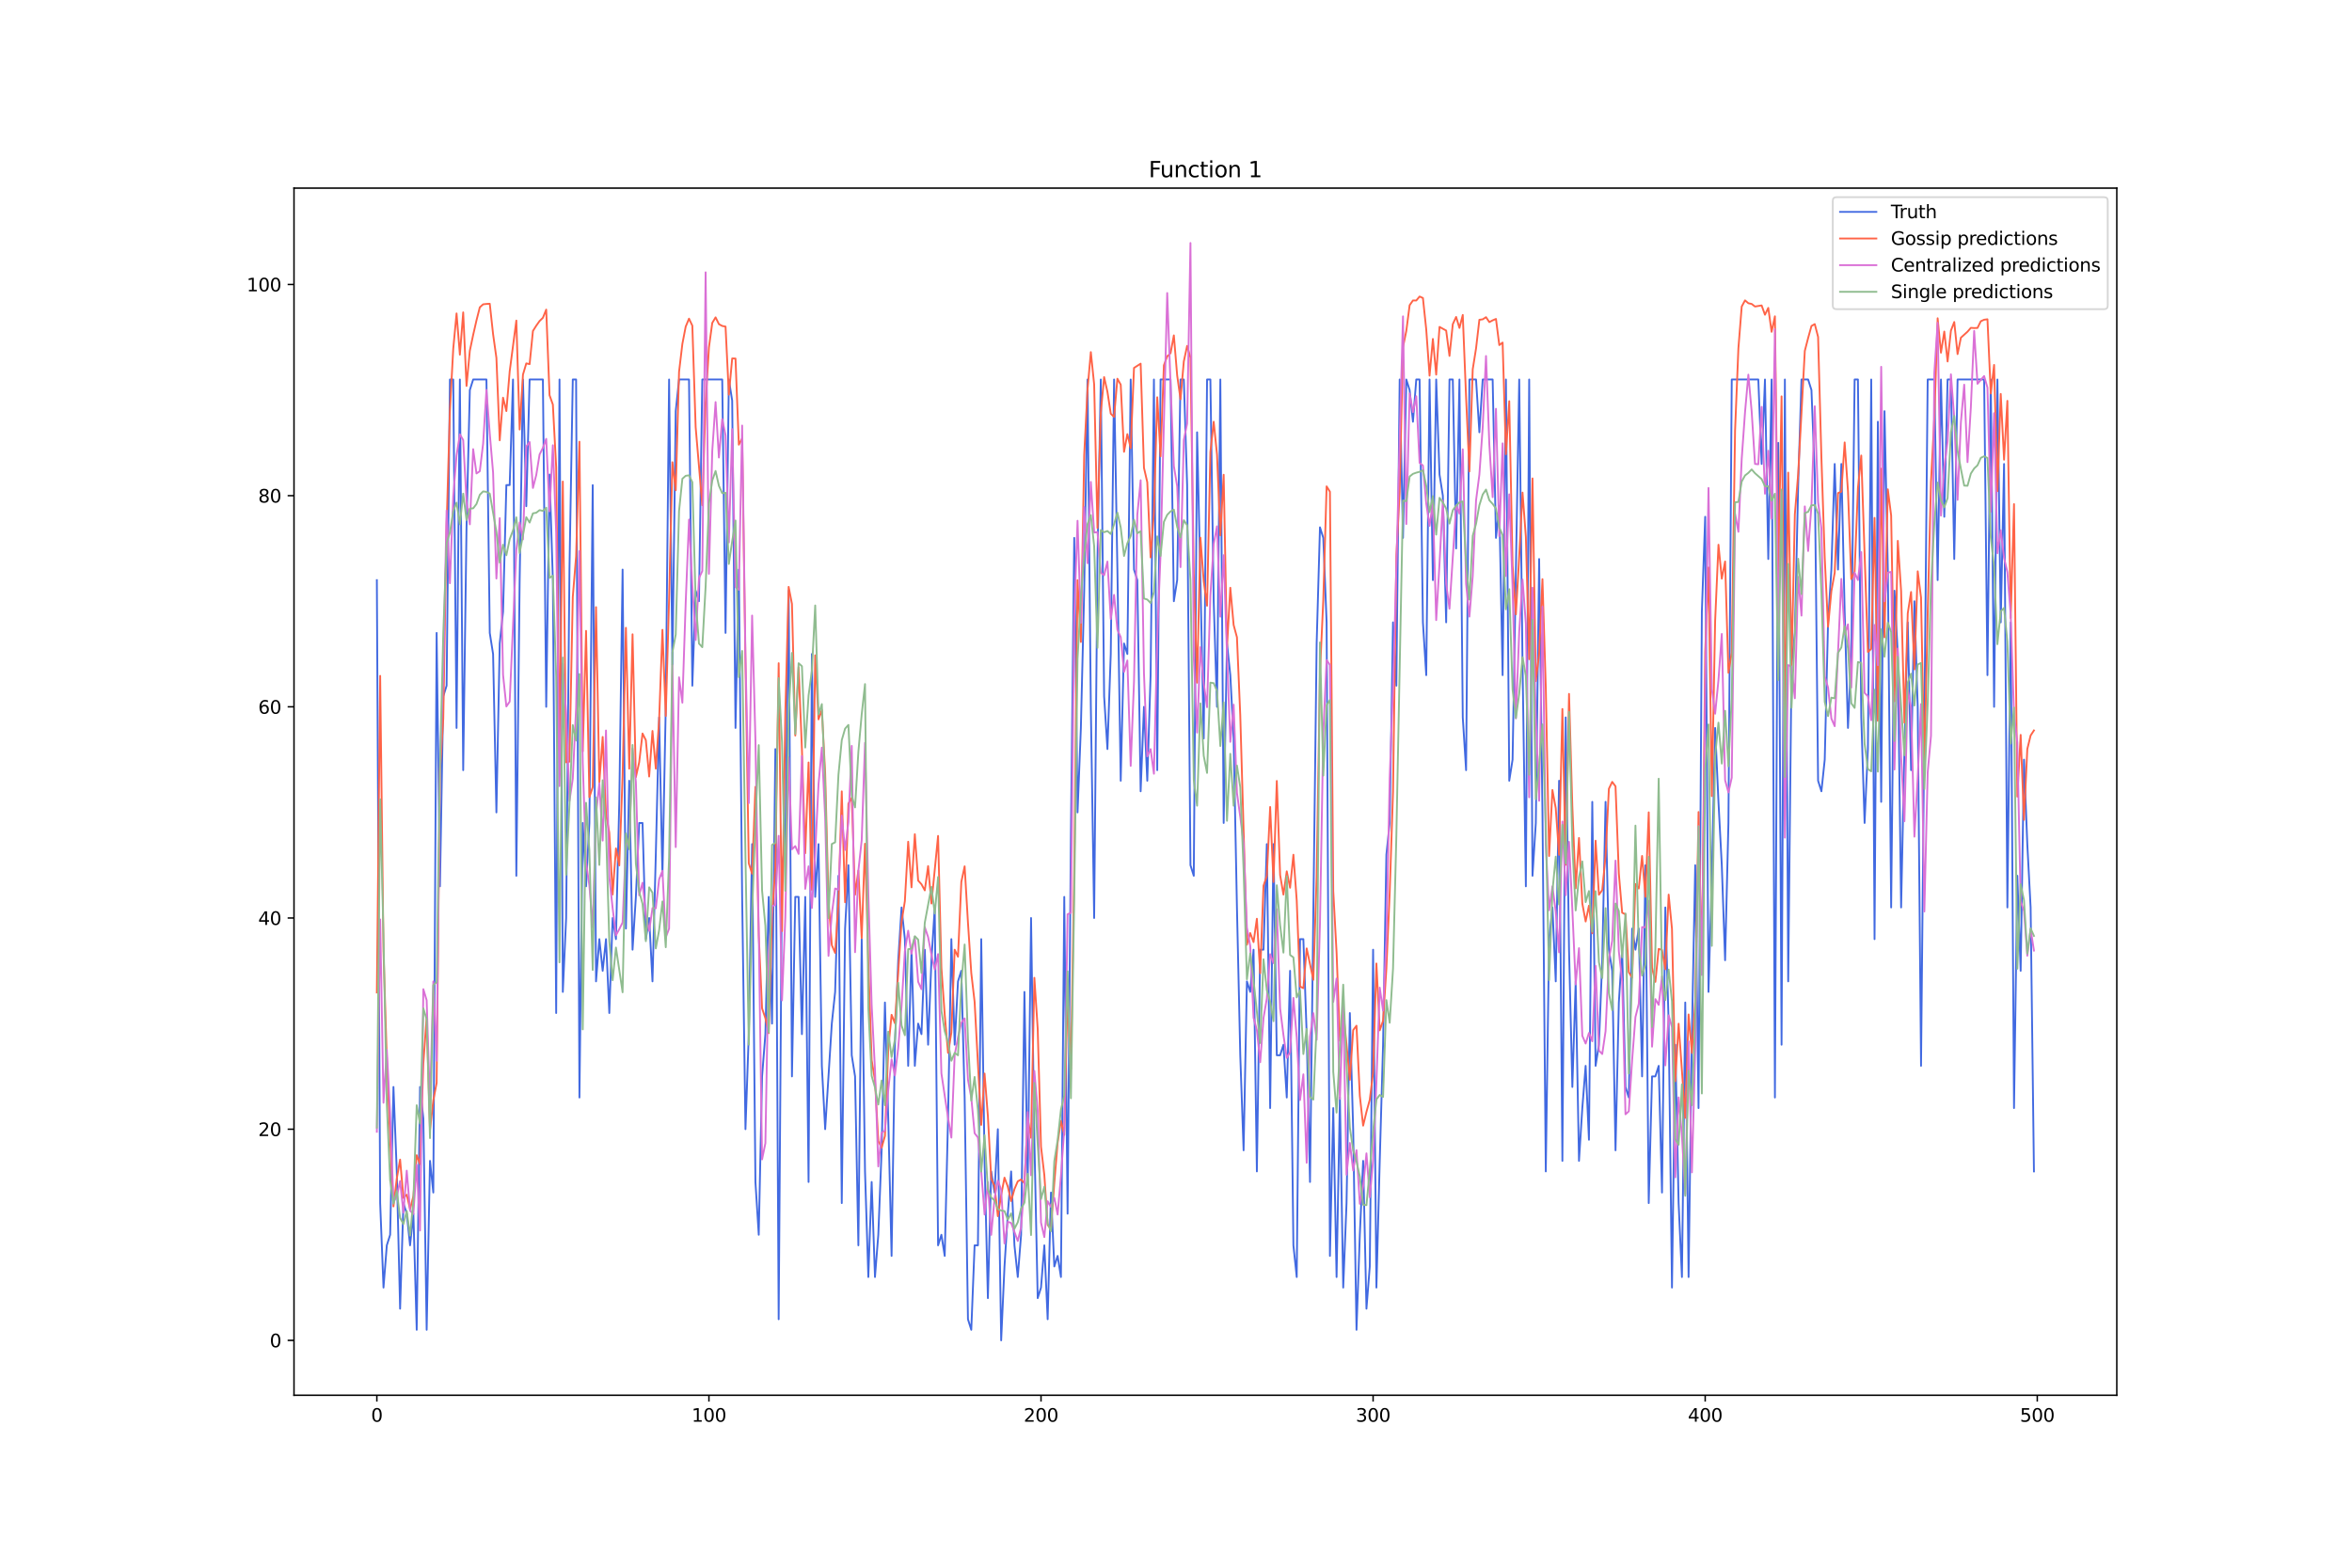 <?xml version="1.0" encoding="utf-8" standalone="no"?>
<!DOCTYPE svg PUBLIC "-//W3C//DTD SVG 1.1//EN"
  "http://www.w3.org/Graphics/SVG/1.1/DTD/svg11.dtd">
<svg xmlns:xlink="http://www.w3.org/1999/xlink" width="1296pt" height="864pt" viewBox="0 0 1296 864" xmlns="http://www.w3.org/2000/svg" version="1.1">
 <defs>
  <style type="text/css">*{stroke-linejoin: round; stroke-linecap: butt}</style>
 </defs>
 <g id="figure_1">
  <g id="patch_1">
   <path d="M 0 864 
L 1296 864 
L 1296 0 
L 0 0 
z
" style="fill: #ffffff"/>
  </g>
  <g id="axes_1">
   <g id="patch_2">
    <path d="M 162 768.96 
L 1166.4 768.96 
L 1166.4 103.68 
L 162 103.68 
z
" style="fill: #ffffff"/>
   </g>
   <g id="matplotlib.axis_1">
    <g id="xtick_1">
     <g id="line2d_1">
      <defs>
       <path id="meea1000ca8" d="M 0 0 
L 0 3.5 
" style="stroke: #000000; stroke-width: 0.8"/>
      </defs>
      <g>
       <use xlink:href="#meea1000ca8" x="207.655" y="768.96" style="stroke: #000000; stroke-width: 0.8"/>
      </g>
     </g>
     <g id="text_1">
      <!-- 0 -->
      <g transform="translate(204.473 783.558) scale(0.1 -0.1)">
       <defs>
        <path id="DejaVuSans-30" d="M 2034 4250 
Q 1547 4250 1301 3770 
Q 1056 3291 1056 2328 
Q 1056 1369 1301 889 
Q 1547 409 2034 409 
Q 2525 409 2770 889 
Q 3016 1369 3016 2328 
Q 3016 3291 2770 3770 
Q 2525 4250 2034 4250 
z
M 2034 4750 
Q 2819 4750 3233 4129 
Q 3647 3509 3647 2328 
Q 3647 1150 3233 529 
Q 2819 -91 2034 -91 
Q 1250 -91 836 529 
Q 422 1150 422 2328 
Q 422 3509 836 4129 
Q 1250 4750 2034 4750 
z
" transform="scale(0.016)"/>
       </defs>
       <use xlink:href="#DejaVuSans-30"/>
      </g>
     </g>
    </g>
    <g id="xtick_2">
     <g id="line2d_2">
      <g>
       <use xlink:href="#meea1000ca8" x="390.639" y="768.96" style="stroke: #000000; stroke-width: 0.8"/>
      </g>
     </g>
     <g id="text_2">
      <!-- 100 -->
      <g transform="translate(381.095 783.558) scale(0.1 -0.1)">
       <defs>
        <path id="DejaVuSans-31" d="M 794 531 
L 1825 531 
L 1825 4091 
L 703 3866 
L 703 4441 
L 1819 4666 
L 2450 4666 
L 2450 531 
L 3481 531 
L 3481 0 
L 794 0 
L 794 531 
z
" transform="scale(0.016)"/>
       </defs>
       <use xlink:href="#DejaVuSans-31"/>
       <use xlink:href="#DejaVuSans-30" x="63.623"/>
       <use xlink:href="#DejaVuSans-30" x="127.246"/>
      </g>
     </g>
    </g>
    <g id="xtick_3">
     <g id="line2d_3">
      <g>
       <use xlink:href="#meea1000ca8" x="573.623" y="768.96" style="stroke: #000000; stroke-width: 0.8"/>
      </g>
     </g>
     <g id="text_3">
      <!-- 200 -->
      <g transform="translate(564.079 783.558) scale(0.1 -0.1)">
       <defs>
        <path id="DejaVuSans-32" d="M 1228 531 
L 3431 531 
L 3431 0 
L 469 0 
L 469 531 
Q 828 903 1448 1529 
Q 2069 2156 2228 2338 
Q 2531 2678 2651 2914 
Q 2772 3150 2772 3378 
Q 2772 3750 2511 3984 
Q 2250 4219 1831 4219 
Q 1534 4219 1204 4116 
Q 875 4013 500 3803 
L 500 4441 
Q 881 4594 1212 4672 
Q 1544 4750 1819 4750 
Q 2544 4750 2975 4387 
Q 3406 4025 3406 3419 
Q 3406 3131 3298 2873 
Q 3191 2616 2906 2266 
Q 2828 2175 2409 1742 
Q 1991 1309 1228 531 
z
" transform="scale(0.016)"/>
       </defs>
       <use xlink:href="#DejaVuSans-32"/>
       <use xlink:href="#DejaVuSans-30" x="63.623"/>
       <use xlink:href="#DejaVuSans-30" x="127.246"/>
      </g>
     </g>
    </g>
    <g id="xtick_4">
     <g id="line2d_4">
      <g>
       <use xlink:href="#meea1000ca8" x="756.607" y="768.96" style="stroke: #000000; stroke-width: 0.8"/>
      </g>
     </g>
     <g id="text_4">
      <!-- 300 -->
      <g transform="translate(747.063 783.558) scale(0.1 -0.1)">
       <defs>
        <path id="DejaVuSans-33" d="M 2597 2516 
Q 3050 2419 3304 2112 
Q 3559 1806 3559 1356 
Q 3559 666 3084 287 
Q 2609 -91 1734 -91 
Q 1441 -91 1130 -33 
Q 819 25 488 141 
L 488 750 
Q 750 597 1062 519 
Q 1375 441 1716 441 
Q 2309 441 2620 675 
Q 2931 909 2931 1356 
Q 2931 1769 2642 2001 
Q 2353 2234 1838 2234 
L 1294 2234 
L 1294 2753 
L 1863 2753 
Q 2328 2753 2575 2939 
Q 2822 3125 2822 3475 
Q 2822 3834 2567 4026 
Q 2313 4219 1838 4219 
Q 1578 4219 1281 4162 
Q 984 4106 628 3988 
L 628 4550 
Q 988 4650 1302 4700 
Q 1616 4750 1894 4750 
Q 2613 4750 3031 4423 
Q 3450 4097 3450 3541 
Q 3450 3153 3228 2886 
Q 3006 2619 2597 2516 
z
" transform="scale(0.016)"/>
       </defs>
       <use xlink:href="#DejaVuSans-33"/>
       <use xlink:href="#DejaVuSans-30" x="63.623"/>
       <use xlink:href="#DejaVuSans-30" x="127.246"/>
      </g>
     </g>
    </g>
    <g id="xtick_5">
     <g id="line2d_5">
      <g>
       <use xlink:href="#meea1000ca8" x="939.591" y="768.96" style="stroke: #000000; stroke-width: 0.8"/>
      </g>
     </g>
     <g id="text_5">
      <!-- 400 -->
      <g transform="translate(930.047 783.558) scale(0.1 -0.1)">
       <defs>
        <path id="DejaVuSans-34" d="M 2419 4116 
L 825 1625 
L 2419 1625 
L 2419 4116 
z
M 2253 4666 
L 3047 4666 
L 3047 1625 
L 3713 1625 
L 3713 1100 
L 3047 1100 
L 3047 0 
L 2419 0 
L 2419 1100 
L 313 1100 
L 313 1709 
L 2253 4666 
z
" transform="scale(0.016)"/>
       </defs>
       <use xlink:href="#DejaVuSans-34"/>
       <use xlink:href="#DejaVuSans-30" x="63.623"/>
       <use xlink:href="#DejaVuSans-30" x="127.246"/>
      </g>
     </g>
    </g>
    <g id="xtick_6">
     <g id="line2d_6">
      <g>
       <use xlink:href="#meea1000ca8" x="1122.575" y="768.96" style="stroke: #000000; stroke-width: 0.8"/>
      </g>
     </g>
     <g id="text_6">
      <!-- 500 -->
      <g transform="translate(1113.032 783.558) scale(0.1 -0.1)">
       <defs>
        <path id="DejaVuSans-35" d="M 691 4666 
L 3169 4666 
L 3169 4134 
L 1269 4134 
L 1269 2991 
Q 1406 3038 1543 3061 
Q 1681 3084 1819 3084 
Q 2600 3084 3056 2656 
Q 3513 2228 3513 1497 
Q 3513 744 3044 326 
Q 2575 -91 1722 -91 
Q 1428 -91 1123 -41 
Q 819 9 494 109 
L 494 744 
Q 775 591 1075 516 
Q 1375 441 1709 441 
Q 2250 441 2565 725 
Q 2881 1009 2881 1497 
Q 2881 1984 2565 2268 
Q 2250 2553 1709 2553 
Q 1456 2553 1204 2497 
Q 953 2441 691 2322 
L 691 4666 
z
" transform="scale(0.016)"/>
       </defs>
       <use xlink:href="#DejaVuSans-35"/>
       <use xlink:href="#DejaVuSans-30" x="63.623"/>
       <use xlink:href="#DejaVuSans-30" x="127.246"/>
      </g>
     </g>
    </g>
   </g>
   <g id="matplotlib.axis_2">
    <g id="ytick_1">
     <g id="line2d_7">
      <defs>
       <path id="mba10b586df" d="M 0 0 
L -3.5 0 
" style="stroke: #000000; stroke-width: 0.8"/>
      </defs>
      <g>
       <use xlink:href="#mba10b586df" x="162" y="738.72" style="stroke: #000000; stroke-width: 0.8"/>
      </g>
     </g>
     <g id="text_7">
      <!-- 0 -->
      <g transform="translate(148.637 742.519) scale(0.1 -0.1)">
       <use xlink:href="#DejaVuSans-30"/>
      </g>
     </g>
    </g>
    <g id="ytick_2">
     <g id="line2d_8">
      <g>
       <use xlink:href="#mba10b586df" x="162" y="622.332" style="stroke: #000000; stroke-width: 0.8"/>
      </g>
     </g>
     <g id="text_8">
      <!-- 20 -->
      <g transform="translate(142.275 626.131) scale(0.1 -0.1)">
       <use xlink:href="#DejaVuSans-32"/>
       <use xlink:href="#DejaVuSans-30" x="63.623"/>
      </g>
     </g>
    </g>
    <g id="ytick_3">
     <g id="line2d_9">
      <g>
       <use xlink:href="#mba10b586df" x="162" y="505.944" style="stroke: #000000; stroke-width: 0.8"/>
      </g>
     </g>
     <g id="text_9">
      <!-- 40 -->
      <g transform="translate(142.275 509.743) scale(0.1 -0.1)">
       <use xlink:href="#DejaVuSans-34"/>
       <use xlink:href="#DejaVuSans-30" x="63.623"/>
      </g>
     </g>
    </g>
    <g id="ytick_4">
     <g id="line2d_10">
      <g>
       <use xlink:href="#mba10b586df" x="162" y="389.556" style="stroke: #000000; stroke-width: 0.8"/>
      </g>
     </g>
     <g id="text_10">
      <!-- 60 -->
      <g transform="translate(142.275 393.356) scale(0.1 -0.1)">
       <defs>
        <path id="DejaVuSans-36" d="M 2113 2584 
Q 1688 2584 1439 2293 
Q 1191 2003 1191 1497 
Q 1191 994 1439 701 
Q 1688 409 2113 409 
Q 2538 409 2786 701 
Q 3034 994 3034 1497 
Q 3034 2003 2786 2293 
Q 2538 2584 2113 2584 
z
M 3366 4563 
L 3366 3988 
Q 3128 4100 2886 4159 
Q 2644 4219 2406 4219 
Q 1781 4219 1451 3797 
Q 1122 3375 1075 2522 
Q 1259 2794 1537 2939 
Q 1816 3084 2150 3084 
Q 2853 3084 3261 2657 
Q 3669 2231 3669 1497 
Q 3669 778 3244 343 
Q 2819 -91 2113 -91 
Q 1303 -91 875 529 
Q 447 1150 447 2328 
Q 447 3434 972 4092 
Q 1497 4750 2381 4750 
Q 2619 4750 2861 4703 
Q 3103 4656 3366 4563 
z
" transform="scale(0.016)"/>
       </defs>
       <use xlink:href="#DejaVuSans-36"/>
       <use xlink:href="#DejaVuSans-30" x="63.623"/>
      </g>
     </g>
    </g>
    <g id="ytick_5">
     <g id="line2d_11">
      <g>
       <use xlink:href="#mba10b586df" x="162" y="273.168" style="stroke: #000000; stroke-width: 0.8"/>
      </g>
     </g>
     <g id="text_11">
      <!-- 80 -->
      <g transform="translate(142.275 276.968) scale(0.1 -0.1)">
       <defs>
        <path id="DejaVuSans-38" d="M 2034 2216 
Q 1584 2216 1326 1975 
Q 1069 1734 1069 1313 
Q 1069 891 1326 650 
Q 1584 409 2034 409 
Q 2484 409 2743 651 
Q 3003 894 3003 1313 
Q 3003 1734 2745 1975 
Q 2488 2216 2034 2216 
z
M 1403 2484 
Q 997 2584 770 2862 
Q 544 3141 544 3541 
Q 544 4100 942 4425 
Q 1341 4750 2034 4750 
Q 2731 4750 3128 4425 
Q 3525 4100 3525 3541 
Q 3525 3141 3298 2862 
Q 3072 2584 2669 2484 
Q 3125 2378 3379 2068 
Q 3634 1759 3634 1313 
Q 3634 634 3220 271 
Q 2806 -91 2034 -91 
Q 1263 -91 848 271 
Q 434 634 434 1313 
Q 434 1759 690 2068 
Q 947 2378 1403 2484 
z
M 1172 3481 
Q 1172 3119 1398 2916 
Q 1625 2713 2034 2713 
Q 2441 2713 2670 2916 
Q 2900 3119 2900 3481 
Q 2900 3844 2670 4047 
Q 2441 4250 2034 4250 
Q 1625 4250 1398 4047 
Q 1172 3844 1172 3481 
z
" transform="scale(0.016)"/>
       </defs>
       <use xlink:href="#DejaVuSans-38"/>
       <use xlink:href="#DejaVuSans-30" x="63.623"/>
      </g>
     </g>
    </g>
    <g id="ytick_6">
     <g id="line2d_12">
      <g>
       <use xlink:href="#mba10b586df" x="162" y="156.781" style="stroke: #000000; stroke-width: 0.8"/>
      </g>
     </g>
     <g id="text_12">
      <!-- 100 -->
      <g transform="translate(135.912 160.58) scale(0.1 -0.1)">
       <use xlink:href="#DejaVuSans-31"/>
       <use xlink:href="#DejaVuSans-30" x="63.623"/>
       <use xlink:href="#DejaVuSans-30" x="127.246"/>
      </g>
     </g>
    </g>
   </g>
   <g id="line2d_13">
    <path d="M 207.655 319.724 
L 209.484 663.068 
L 211.314 709.623 
L 213.144 686.345 
L 214.974 680.526 
L 216.804 599.055 
L 218.634 645.61 
L 220.463 721.262 
L 222.293 663.068 
L 224.123 668.887 
L 225.953 686.345 
L 227.783 668.887 
L 229.613 732.901 
L 231.442 599.055 
L 233.272 616.513 
L 235.102 732.901 
L 236.932 639.79 
L 238.762 657.248 
L 240.592 348.821 
L 242.422 488.486 
L 244.251 383.737 
L 246.081 377.918 
L 247.911 209.155 
L 249.741 209.155 
L 251.571 401.195 
L 253.401 209.155 
L 255.23 424.473 
L 257.06 290.627 
L 258.89 214.974 
L 260.72 209.155 
L 268.039 209.155 
L 269.869 348.821 
L 271.699 360.459 
L 273.529 447.75 
L 275.359 354.64 
L 277.189 337.182 
L 279.018 267.349 
L 280.848 267.349 
L 282.678 209.155 
L 284.508 482.667 
L 286.338 319.724 
L 288.168 209.155 
L 289.997 278.988 
L 291.827 209.155 
L 299.147 209.155 
L 300.976 389.556 
L 302.806 261.53 
L 304.636 319.724 
L 306.466 558.319 
L 308.296 209.155 
L 310.126 546.68 
L 311.956 505.944 
L 313.785 313.904 
L 315.615 209.155 
L 317.445 209.155 
L 319.275 604.874 
L 321.105 453.57 
L 322.935 488.486 
L 324.764 453.57 
L 326.594 267.349 
L 328.424 540.861 
L 330.254 517.583 
L 332.084 535.041 
L 333.914 517.583 
L 335.743 558.319 
L 337.573 505.944 
L 339.403 517.583 
L 341.233 441.931 
L 343.063 313.904 
L 344.893 511.764 
L 346.723 430.292 
L 348.552 523.402 
L 350.382 494.305 
L 352.212 453.57 
L 354.042 453.57 
L 355.872 517.583 
L 357.702 505.944 
L 359.531 540.861 
L 361.361 471.028 
L 363.191 395.376 
L 365.021 482.667 
L 366.851 389.556 
L 368.681 209.155 
L 370.51 366.279 
L 372.34 226.613 
L 374.17 209.155 
L 379.66 209.155 
L 381.489 377.918 
L 383.319 325.543 
L 385.149 331.362 
L 386.979 209.155 
L 397.958 209.155 
L 399.788 348.821 
L 401.618 209.155 
L 403.448 220.794 
L 405.277 401.195 
L 407.107 313.904 
L 408.937 494.305 
L 410.767 622.332 
L 412.597 569.958 
L 414.427 465.208 
L 416.256 651.429 
L 418.086 680.526 
L 419.916 593.235 
L 421.746 569.958 
L 423.576 494.305 
L 425.406 564.138 
L 427.236 412.834 
L 429.065 727.081 
L 430.895 476.847 
L 432.725 465.208 
L 434.555 325.543 
L 436.385 593.235 
L 438.215 494.305 
L 440.044 494.305 
L 441.874 569.958 
L 443.704 494.305 
L 445.534 651.429 
L 447.364 360.459 
L 449.194 494.305 
L 451.023 465.208 
L 452.853 587.416 
L 454.683 622.332 
L 458.343 564.138 
L 460.173 546.68 
L 462.003 482.667 
L 463.832 663.068 
L 465.662 511.764 
L 467.492 476.847 
L 469.322 581.596 
L 471.152 593.235 
L 472.982 686.345 
L 474.811 517.583 
L 476.641 645.61 
L 478.471 703.804 
L 480.301 651.429 
L 482.131 703.804 
L 483.961 680.526 
L 485.79 633.971 
L 487.62 552.499 
L 489.45 616.513 
L 491.28 692.165 
L 493.11 575.777 
L 494.94 529.222 
L 496.77 500.125 
L 498.599 517.583 
L 500.429 587.416 
L 502.259 523.402 
L 504.089 587.416 
L 505.919 564.138 
L 507.749 569.958 
L 509.578 523.402 
L 511.408 575.777 
L 513.238 529.222 
L 515.068 500.125 
L 516.898 686.345 
L 518.728 680.526 
L 520.557 692.165 
L 522.387 616.513 
L 524.217 517.583 
L 526.047 575.777 
L 527.877 540.861 
L 529.707 535.041 
L 531.536 604.874 
L 533.366 727.081 
L 535.196 732.901 
L 537.026 686.345 
L 538.856 686.345 
L 540.686 517.583 
L 542.516 639.79 
L 544.345 715.442 
L 546.175 645.61 
L 548.005 657.248 
L 549.835 622.332 
L 551.665 738.72 
L 553.495 697.984 
L 555.324 668.887 
L 557.154 645.61 
L 558.984 686.345 
L 560.814 703.804 
L 562.644 680.526 
L 564.474 546.68 
L 566.303 651.429 
L 568.133 505.944 
L 569.963 628.152 
L 571.793 715.442 
L 573.623 709.623 
L 575.453 686.345 
L 577.283 727.081 
L 579.112 657.248 
L 580.942 697.984 
L 582.772 692.165 
L 584.602 703.804 
L 586.432 494.305 
L 588.262 668.887 
L 590.091 459.389 
L 591.921 296.446 
L 593.751 447.75 
L 595.581 401.195 
L 597.411 325.543 
L 599.241 209.155 
L 601.07 389.556 
L 602.9 505.944 
L 604.73 308.085 
L 606.56 209.155 
L 608.39 383.737 
L 610.22 412.834 
L 612.05 360.459 
L 613.879 209.155 
L 615.709 313.904 
L 617.539 430.292 
L 619.369 354.64 
L 621.199 360.459 
L 623.029 209.155 
L 624.858 313.904 
L 626.688 319.724 
L 628.518 436.111 
L 630.348 389.556 
L 632.178 430.292 
L 634.008 372.098 
L 635.837 209.155 
L 637.667 424.473 
L 639.497 209.155 
L 644.987 209.155 
L 646.817 331.362 
L 648.646 319.724 
L 650.476 209.155 
L 652.306 209.155 
L 654.136 267.349 
L 655.966 476.847 
L 657.796 482.667 
L 659.625 238.252 
L 661.455 319.724 
L 663.285 407.015 
L 665.115 209.155 
L 666.945 209.155 
L 668.775 331.362 
L 670.604 389.556 
L 672.434 209.155 
L 674.264 453.57 
L 676.094 354.64 
L 677.924 372.098 
L 679.754 407.015 
L 681.583 500.125 
L 683.413 581.596 
L 685.243 633.971 
L 687.073 540.861 
L 688.903 546.68 
L 690.733 523.402 
L 692.563 645.61 
L 694.392 523.402 
L 696.222 523.402 
L 698.052 465.208 
L 699.882 610.693 
L 701.712 465.208 
L 703.542 581.596 
L 705.371 581.596 
L 707.201 575.777 
L 709.031 604.874 
L 710.861 535.041 
L 712.691 686.345 
L 714.521 703.804 
L 716.35 517.583 
L 718.18 517.583 
L 720.01 569.958 
L 721.84 651.429 
L 725.5 354.64 
L 727.33 290.627 
L 729.159 296.446 
L 730.989 343.001 
L 732.819 692.165 
L 734.649 610.693 
L 736.479 703.804 
L 738.309 604.874 
L 740.138 709.623 
L 741.968 663.068 
L 743.798 558.319 
L 745.628 622.332 
L 747.458 732.901 
L 749.288 680.526 
L 751.117 639.79 
L 752.947 721.262 
L 754.777 697.984 
L 756.607 523.402 
L 758.437 709.623 
L 760.267 639.79 
L 762.097 575.777 
L 763.926 471.028 
L 765.756 453.57 
L 767.586 343.001 
L 769.416 377.918 
L 771.246 209.155 
L 773.076 296.446 
L 774.905 209.155 
L 776.735 214.974 
L 778.565 232.433 
L 780.395 209.155 
L 782.225 209.155 
L 784.055 343.001 
L 785.884 372.098 
L 787.714 209.155 
L 789.544 319.724 
L 791.374 209.155 
L 793.204 261.53 
L 795.034 273.168 
L 796.864 343.001 
L 798.693 209.155 
L 800.523 209.155 
L 802.353 302.265 
L 804.183 209.155 
L 806.013 395.376 
L 807.843 424.473 
L 809.672 209.155 
L 813.332 209.155 
L 815.162 238.252 
L 816.992 209.155 
L 822.481 209.155 
L 824.311 296.446 
L 826.141 278.988 
L 827.971 372.098 
L 829.801 209.155 
L 831.63 430.292 
L 833.46 418.653 
L 837.12 209.155 
L 838.95 366.279 
L 840.78 488.486 
L 842.61 209.155 
L 844.439 482.667 
L 846.269 453.57 
L 848.099 308.085 
L 849.929 447.75 
L 851.759 645.61 
L 853.589 517.583 
L 855.418 500.125 
L 857.248 540.861 
L 859.078 430.292 
L 860.908 639.79 
L 862.738 395.376 
L 864.568 523.402 
L 866.397 599.055 
L 868.227 540.861 
L 870.057 639.79 
L 871.887 610.693 
L 873.717 587.416 
L 875.547 628.152 
L 877.377 441.931 
L 879.206 587.416 
L 881.036 575.777 
L 882.866 529.222 
L 884.696 441.931 
L 886.526 523.402 
L 888.356 535.041 
L 890.185 633.971 
L 892.015 552.499 
L 893.845 523.402 
L 895.675 599.055 
L 897.505 604.874 
L 899.335 511.764 
L 901.164 523.402 
L 902.994 511.764 
L 904.824 593.235 
L 906.654 476.847 
L 908.484 663.068 
L 910.314 593.235 
L 912.144 593.235 
L 913.973 587.416 
L 915.803 657.248 
L 917.633 500.125 
L 919.463 564.138 
L 921.293 709.623 
L 923.123 575.777 
L 924.952 663.068 
L 926.782 703.804 
L 928.612 552.499 
L 930.442 703.804 
L 932.272 569.958 
L 934.102 476.847 
L 935.931 610.693 
L 937.761 337.182 
L 939.591 284.807 
L 941.421 546.68 
L 943.251 482.667 
L 945.081 401.195 
L 946.911 441.931 
L 948.74 476.847 
L 950.57 529.222 
L 952.4 453.57 
L 954.23 209.155 
L 968.869 209.155 
L 970.698 255.71 
L 972.528 209.155 
L 974.358 308.085 
L 976.188 209.155 
L 978.018 604.874 
L 979.848 244.071 
L 981.678 575.777 
L 983.507 209.155 
L 985.337 540.861 
L 987.167 366.279 
L 988.997 348.821 
L 990.827 267.349 
L 992.657 209.155 
L 996.316 209.155 
L 998.146 214.974 
L 999.976 261.53 
L 1001.806 430.292 
L 1003.636 436.111 
L 1005.465 418.653 
L 1007.295 343.001 
L 1009.125 313.904 
L 1010.955 255.71 
L 1012.785 313.904 
L 1014.615 255.71 
L 1016.444 337.182 
L 1018.274 401.195 
L 1020.104 360.459 
L 1021.934 209.155 
L 1023.764 209.155 
L 1025.594 395.376 
L 1027.424 453.57 
L 1029.253 412.834 
L 1031.083 209.155 
L 1032.913 517.583 
L 1034.743 232.433 
L 1036.573 441.931 
L 1038.403 226.613 
L 1040.232 313.904 
L 1042.062 500.125 
L 1043.892 325.543 
L 1045.722 360.459 
L 1047.552 500.125 
L 1049.382 412.834 
L 1051.211 343.001 
L 1053.041 424.473 
L 1054.871 331.362 
L 1056.701 389.556 
L 1058.531 587.416 
L 1062.191 209.155 
L 1065.85 209.155 
L 1067.68 319.724 
L 1069.51 209.155 
L 1071.34 284.807 
L 1073.17 209.155 
L 1074.999 209.155 
L 1076.829 308.085 
L 1078.659 209.155 
L 1093.298 209.155 
L 1095.128 372.098 
L 1096.958 209.155 
L 1098.787 389.556 
L 1100.617 209.155 
L 1102.447 343.001 
L 1104.277 255.71 
L 1106.107 500.125 
L 1107.937 343.001 
L 1109.766 610.693 
L 1111.596 482.667 
L 1113.426 535.041 
L 1115.256 418.653 
L 1117.086 465.208 
L 1118.916 500.125 
L 1120.745 645.61 
L 1120.745 645.61 
" clip-path="url(#p8e6e6fbdea)" style="fill: none; stroke: #4169e1; stroke-linecap: square"/>
   </g>
   <g id="line2d_14">
    <path d="M 207.655 546.988 
L 209.484 372.476 
L 211.314 524.266 
L 213.144 583.769 
L 214.974 627.981 
L 216.804 664.908 
L 218.634 649.6 
L 220.463 639.085 
L 222.293 660.247 
L 224.123 658.422 
L 225.953 666.394 
L 227.783 659.167 
L 229.613 636.663 
L 231.442 641.575 
L 233.272 586.035 
L 235.102 560.704 
L 236.932 622.88 
L 238.762 606.495 
L 240.592 596.832 
L 242.422 425.132 
L 244.251 396.2 
L 246.081 289.662 
L 247.911 226.36 
L 249.741 192.282 
L 251.571 172.74 
L 253.401 195.481 
L 255.23 172.161 
L 257.06 212.698 
L 258.89 193.291 
L 260.72 184.594 
L 262.55 176.582 
L 264.38 169.374 
L 266.209 167.725 
L 268.039 167.503 
L 269.869 167.405 
L 271.699 184.161 
L 273.529 197.221 
L 275.359 242.663 
L 277.189 219.176 
L 279.018 226.565 
L 280.848 204.674 
L 284.508 176.673 
L 286.338 236.727 
L 288.168 206.446 
L 289.997 200.264 
L 291.827 200.686 
L 293.657 182.406 
L 295.487 179.502 
L 297.317 176.923 
L 299.147 175.142 
L 300.976 170.63 
L 302.806 217.808 
L 304.636 222.951 
L 306.466 257.438 
L 308.296 413.496 
L 310.126 265.401 
L 311.956 420.142 
L 313.785 419.771 
L 315.615 328.996 
L 317.445 306.61 
L 319.275 243.433 
L 321.105 414.099 
L 322.935 347.685 
L 324.764 439.336 
L 326.594 433.779 
L 328.424 334.607 
L 330.254 431.252 
L 332.084 406.141 
L 333.914 448.592 
L 335.743 458.878 
L 337.573 493.008 
L 339.403 467.56 
L 341.233 476.996 
L 343.063 427.804 
L 344.893 346 
L 346.723 423.65 
L 348.552 349.565 
L 350.382 428.288 
L 352.212 420.091 
L 354.042 404.255 
L 355.872 407.925 
L 357.702 427.967 
L 359.531 402.851 
L 361.361 423.623 
L 363.191 396.703 
L 365.021 347.109 
L 366.851 394.577 
L 368.681 330.136 
L 370.51 254.75 
L 372.34 270.189 
L 374.17 204.958 
L 376 189.517 
L 377.83 180.015 
L 379.66 175.617 
L 381.489 179.499 
L 383.319 235.377 
L 386.979 278.474 
L 388.809 222.134 
L 390.639 191.458 
L 392.469 177.984 
L 394.298 174.895 
L 396.128 178.635 
L 397.958 179.638 
L 399.788 179.989 
L 401.618 217.51 
L 403.448 197.554 
L 405.277 197.605 
L 407.107 245.087 
L 408.937 241.612 
L 410.767 365.308 
L 412.597 475.818 
L 414.427 481.525 
L 416.256 433.641 
L 418.086 515.393 
L 419.916 555.718 
L 421.746 561.18 
L 423.576 569.422 
L 425.406 504.807 
L 427.236 478.048 
L 429.065 365.511 
L 430.895 513.163 
L 432.725 393.166 
L 434.555 323.44 
L 436.385 332.819 
L 438.215 405.382 
L 440.044 367.683 
L 441.874 412.908 
L 443.704 470.233 
L 445.534 420.204 
L 447.364 490.426 
L 449.194 361.166 
L 451.023 396.469 
L 452.853 391.253 
L 454.683 426.097 
L 456.513 496.01 
L 458.343 520.881 
L 460.173 525.175 
L 462.003 497.544 
L 463.832 436.141 
L 465.662 497.271 
L 467.492 442.879 
L 469.322 439.634 
L 471.152 493.136 
L 472.982 479.78 
L 474.811 517.023 
L 476.641 465.005 
L 478.471 530.725 
L 480.301 584.282 
L 482.131 595.407 
L 483.961 628.926 
L 485.79 632.5 
L 487.62 626.089 
L 489.45 578.115 
L 491.28 559.282 
L 493.11 563.918 
L 496.77 508.129 
L 498.599 496.601 
L 500.429 463.892 
L 502.259 489.042 
L 504.089 459.754 
L 505.919 485.309 
L 507.749 487.333 
L 509.578 490.721 
L 511.408 477.325 
L 513.238 497.953 
L 516.898 460.685 
L 518.728 533.376 
L 520.557 559.191 
L 522.387 580.264 
L 524.217 569.09 
L 526.047 523.401 
L 527.877 527.284 
L 529.707 486.069 
L 531.536 477.458 
L 533.366 508.528 
L 535.196 536.27 
L 537.026 552.117 
L 540.686 619.985 
L 542.516 591.654 
L 544.345 615.077 
L 546.175 649.604 
L 548.005 653.528 
L 549.835 670.277 
L 551.665 658.675 
L 553.495 649.036 
L 555.324 654.013 
L 557.154 661.954 
L 558.984 655.353 
L 560.814 651.073 
L 562.644 650.07 
L 564.474 652.14 
L 566.303 616.318 
L 568.133 627.078 
L 569.963 538.898 
L 571.793 567.026 
L 573.623 631.977 
L 575.453 647.626 
L 577.283 675.104 
L 579.112 677.176 
L 580.942 651.943 
L 582.772 629.811 
L 584.602 617.733 
L 586.432 625.486 
L 588.262 547.61 
L 590.091 589.312 
L 591.921 479.438 
L 593.751 319.758 
L 595.581 353.813 
L 597.411 250.767 
L 599.241 214.792 
L 601.07 194.045 
L 602.9 211.826 
L 604.73 290.969 
L 606.56 227.401 
L 608.39 207.829 
L 610.22 215.932 
L 612.05 228.001 
L 613.879 229.762 
L 615.709 208.721 
L 617.539 212.009 
L 619.369 249.008 
L 621.199 239.247 
L 623.029 246.956 
L 624.858 202.778 
L 628.518 200.418 
L 630.348 257.839 
L 632.178 265.771 
L 634.008 307.232 
L 635.837 282.442 
L 637.667 218.944 
L 639.497 251.506 
L 641.327 201.34 
L 643.157 196.402 
L 644.987 194.667 
L 646.817 184.84 
L 648.646 206.906 
L 650.476 220.048 
L 652.306 199.19 
L 654.136 190.611 
L 655.966 197.129 
L 657.796 316.05 
L 659.625 376.262 
L 661.455 296.311 
L 663.285 320.391 
L 665.115 333.846 
L 666.945 249.126 
L 668.775 232.419 
L 670.604 250.578 
L 672.434 295.076 
L 674.264 261.654 
L 676.094 356.908 
L 677.924 323.922 
L 679.754 344.425 
L 681.583 351.211 
L 683.413 394.278 
L 687.073 520.662 
L 688.903 514.237 
L 690.733 519.23 
L 692.563 506.346 
L 694.392 536.344 
L 696.222 488.13 
L 698.052 482.728 
L 699.882 444.745 
L 701.712 486.098 
L 703.542 430.4 
L 705.371 482.259 
L 707.201 493.036 
L 709.031 480.205 
L 710.861 489.27 
L 712.691 471.061 
L 714.521 496.227 
L 716.35 543.638 
L 718.18 544.642 
L 720.01 522.689 
L 723.67 540.003 
L 725.5 483.271 
L 727.33 370.968 
L 729.159 330.563 
L 730.989 268.056 
L 732.819 271 
L 734.649 491.066 
L 736.479 524.877 
L 738.309 573.639 
L 740.138 557.37 
L 741.968 575.606 
L 743.798 595.117 
L 745.628 567.73 
L 747.458 565.289 
L 749.288 603.963 
L 751.117 620.382 
L 752.947 612.781 
L 754.777 606.124 
L 756.607 591.099 
L 758.437 531.005 
L 760.267 567.863 
L 762.097 562.605 
L 763.926 533.816 
L 765.756 491.772 
L 767.586 436.372 
L 769.416 306.427 
L 771.246 271.078 
L 773.076 191.321 
L 774.905 182.375 
L 776.735 168.201 
L 778.565 165.592 
L 780.395 165.618 
L 782.225 163.415 
L 784.055 164.238 
L 785.884 181.55 
L 787.714 207.059 
L 789.544 186.798 
L 791.374 206.46 
L 793.204 180.17 
L 796.864 182.176 
L 798.693 196.141 
L 800.523 178.65 
L 802.353 174.671 
L 804.183 180.73 
L 806.013 173.56 
L 807.843 219.041 
L 809.672 259.829 
L 811.502 203.536 
L 813.332 192.019 
L 815.162 176.234 
L 816.992 175.995 
L 818.822 174.806 
L 820.651 177.521 
L 822.481 176.553 
L 824.311 175.774 
L 826.141 190.188 
L 827.971 188.799 
L 829.801 250.34 
L 831.63 221.107 
L 833.46 311.551 
L 835.29 338.594 
L 837.12 306.591 
L 838.95 271.477 
L 840.78 295.825 
L 842.61 363.323 
L 844.439 263.667 
L 846.269 375.408 
L 848.099 360.412 
L 849.929 319.196 
L 851.759 378.879 
L 853.589 471.763 
L 855.418 435.391 
L 857.248 445.418 
L 859.078 471.121 
L 860.908 390.752 
L 862.738 476.602 
L 864.568 382.419 
L 866.397 444.448 
L 868.227 489.604 
L 870.057 461.815 
L 871.887 497.92 
L 873.717 507.865 
L 875.547 499.138 
L 877.377 514.367 
L 879.206 463.327 
L 881.036 493.101 
L 882.866 490.566 
L 884.696 471.792 
L 886.526 434.726 
L 888.356 430.906 
L 890.185 433.391 
L 892.015 481.4 
L 893.845 503.027 
L 895.675 503.926 
L 897.505 535.825 
L 899.335 538.857 
L 901.164 487.197 
L 902.994 489.696 
L 904.824 471.733 
L 906.654 494.253 
L 908.484 447.695 
L 910.314 533.37 
L 912.144 541.133 
L 913.973 522.952 
L 915.803 523.56 
L 917.633 534.189 
L 919.463 493.042 
L 921.293 511.931 
L 923.123 595.907 
L 924.952 564.203 
L 928.612 616.094 
L 930.442 559.08 
L 932.272 580.285 
L 934.102 551.548 
L 935.931 447.53 
L 937.761 534.632 
L 939.591 359.354 
L 941.421 312.72 
L 943.251 438.767 
L 945.081 342.07 
L 946.911 300.211 
L 948.74 318.93 
L 950.57 309.452 
L 952.4 370.795 
L 954.23 359.707 
L 956.06 237.235 
L 957.89 191.985 
L 959.719 168.949 
L 961.549 165.541 
L 963.379 167.114 
L 965.209 167.523 
L 967.039 168.937 
L 970.698 168.331 
L 972.528 173.47 
L 974.358 169.691 
L 976.188 182.876 
L 978.018 174.326 
L 979.848 319.953 
L 981.678 218.444 
L 983.507 398.411 
L 985.337 260.472 
L 987.167 367.81 
L 988.997 283.466 
L 990.827 261.263 
L 994.486 193.386 
L 996.316 186.281 
L 998.146 179.66 
L 999.976 178.622 
L 1001.806 185.696 
L 1003.636 252.343 
L 1005.465 307.498 
L 1007.295 345.414 
L 1009.125 325.797 
L 1010.955 315.661 
L 1012.785 271.754 
L 1014.615 270.968 
L 1016.444 243.836 
L 1018.274 270.693 
L 1020.104 319.145 
L 1021.934 315.114 
L 1023.764 268.917 
L 1025.594 251.047 
L 1029.253 359.316 
L 1031.083 357.609 
L 1032.913 285.419 
L 1034.743 397.279 
L 1036.573 258.291 
L 1038.403 351.247 
L 1040.232 269.668 
L 1042.062 284.117 
L 1043.892 386.557 
L 1045.722 298.072 
L 1047.552 325.706 
L 1049.382 398.298 
L 1051.211 338.014 
L 1053.041 326.262 
L 1054.871 368.921 
L 1056.701 314.864 
L 1058.531 329.356 
L 1060.361 422.728 
L 1062.191 338.153 
L 1064.02 265.461 
L 1065.85 230.445 
L 1067.68 175.408 
L 1069.51 194.382 
L 1071.34 182.731 
L 1073.17 199.22 
L 1074.999 182.203 
L 1076.829 177.466 
L 1078.659 195.158 
L 1080.489 186.102 
L 1084.149 182.794 
L 1085.978 180.678 
L 1087.808 180.8 
L 1089.638 180.741 
L 1091.468 177.036 
L 1093.298 176.211 
L 1095.128 175.956 
L 1096.958 216.868 
L 1098.787 201.121 
L 1100.617 270.709 
L 1102.447 217.111 
L 1104.277 253.372 
L 1106.107 220.92 
L 1107.937 340.637 
L 1109.766 277.83 
L 1111.596 439.057 
L 1113.426 405.012 
L 1115.256 451.851 
L 1117.086 412.837 
L 1118.916 405.345 
L 1120.745 402.557 
L 1120.745 402.557 
" clip-path="url(#p8e6e6fbdea)" style="fill: none; stroke: #ff6347; stroke-linecap: square"/>
   </g>
   <g id="line2d_15">
    <path d="M 207.655 623.767 
L 209.484 506.726 
L 211.314 607.764 
L 213.144 578.557 
L 214.974 613.711 
L 216.804 662.588 
L 218.634 659.374 
L 220.463 650.924 
L 222.293 668.308 
L 224.123 645.186 
L 225.953 667.249 
L 227.783 669.08 
L 229.613 641.958 
L 231.442 678.183 
L 233.272 545.161 
L 235.102 551.293 
L 236.932 608.74 
L 238.762 540.899 
L 240.592 584.612 
L 242.422 423.149 
L 244.251 370.331 
L 246.081 281.344 
L 247.911 321.441 
L 249.741 273.542 
L 251.571 251.02 
L 253.401 239.358 
L 255.23 242.533 
L 257.06 276.196 
L 258.89 288.975 
L 260.72 247.54 
L 262.55 260.943 
L 264.38 259.714 
L 266.209 244.496 
L 268.039 214.875 
L 269.869 238.96 
L 271.699 260.427 
L 273.529 318.856 
L 275.359 285.563 
L 277.189 371.904 
L 279.018 389.357 
L 280.848 386.672 
L 284.508 303.066 
L 286.338 287.9 
L 288.168 297.303 
L 289.997 246.02 
L 291.827 243.617 
L 293.657 268.928 
L 295.487 261.797 
L 297.317 250.48 
L 299.147 246.81 
L 300.976 241.869 
L 302.806 281.806 
L 304.636 245.395 
L 306.466 293.499 
L 308.296 433.243 
L 310.126 365.722 
L 311.956 393.534 
L 313.785 441.454 
L 315.615 429.2 
L 317.445 390.226 
L 319.275 303.73 
L 321.105 420.212 
L 322.935 475.155 
L 324.764 488.008 
L 326.594 511.119 
L 328.424 448.765 
L 330.254 431.664 
L 332.084 463.287 
L 333.914 402.579 
L 335.743 483.375 
L 337.573 500.488 
L 339.403 515.472 
L 341.233 512.102 
L 343.063 508.382 
L 344.893 465.34 
L 346.723 463.504 
L 348.552 412.516 
L 350.382 430.931 
L 352.212 493.446 
L 354.042 486.515 
L 355.872 504.218 
L 357.702 513.027 
L 359.531 500.473 
L 361.361 500.598 
L 363.191 484.613 
L 365.021 479.909 
L 366.851 516.614 
L 368.681 511.775 
L 370.51 366.487 
L 372.34 466.865 
L 374.17 373.279 
L 376 387.273 
L 377.83 332.192 
L 379.66 286.353 
L 381.489 322.377 
L 383.319 352.73 
L 385.149 318.578 
L 386.979 314.715 
L 388.809 150.071 
L 390.639 316.241 
L 392.469 248.562 
L 394.298 221.593 
L 396.128 252.18 
L 397.958 230.944 
L 399.788 239.929 
L 401.618 298.978 
L 403.448 236.512 
L 405.277 323.524 
L 407.107 325.092 
L 408.937 234.53 
L 410.767 361.665 
L 412.597 442.617 
L 414.427 339.251 
L 416.256 407.829 
L 418.086 513.803 
L 419.916 638.987 
L 421.746 630.05 
L 423.576 526.807 
L 425.406 499.421 
L 427.236 498.72 
L 429.065 460.644 
L 430.895 551.318 
L 432.725 505.633 
L 434.555 417.342 
L 436.385 468.068 
L 438.215 466.306 
L 440.044 470.61 
L 441.874 416.693 
L 443.704 489.875 
L 445.534 477.442 
L 447.364 500.429 
L 449.194 469.835 
L 451.023 432.185 
L 452.853 412.033 
L 454.683 450.438 
L 456.513 526.808 
L 458.343 503.793 
L 460.173 489.675 
L 462.003 490.345 
L 463.832 449.493 
L 465.662 468.467 
L 467.492 453.087 
L 469.322 411.072 
L 471.152 524.803 
L 472.982 479.933 
L 474.811 463.038 
L 476.641 409.374 
L 478.471 492.666 
L 480.301 553.884 
L 482.131 589.409 
L 483.961 642.868 
L 485.79 624.289 
L 487.62 623.092 
L 489.45 600.715 
L 491.28 583.802 
L 493.11 592.733 
L 494.94 577.522 
L 496.77 554.615 
L 498.599 524.185 
L 500.429 512.937 
L 502.259 525.625 
L 504.089 516.245 
L 505.919 541.081 
L 507.749 545.156 
L 509.578 510.965 
L 511.408 516.469 
L 513.238 526.116 
L 515.068 534.377 
L 516.898 525.817 
L 518.728 591.554 
L 522.387 616.041 
L 524.217 626.971 
L 526.047 581.409 
L 527.877 571.742 
L 529.707 563.706 
L 531.536 561.242 
L 533.366 595.017 
L 535.196 604.993 
L 537.026 624.553 
L 538.856 626.895 
L 540.686 645.556 
L 542.516 669.362 
L 544.345 651.473 
L 546.175 680.591 
L 548.005 660.533 
L 549.835 650.641 
L 551.665 655.703 
L 553.495 685.313 
L 555.324 673.381 
L 557.154 673.988 
L 560.814 683.951 
L 562.644 676.454 
L 564.474 652.761 
L 566.303 612.866 
L 568.133 647.768 
L 569.963 590.238 
L 571.793 612.124 
L 573.623 673.854 
L 575.453 681.801 
L 577.283 662.049 
L 579.112 665.138 
L 580.942 660.132 
L 582.772 669.353 
L 584.602 648.157 
L 586.432 622.404 
L 588.262 503.898 
L 590.091 503.059 
L 591.921 339.45 
L 593.751 287.007 
L 595.581 343.26 
L 597.411 279.45 
L 599.241 310.427 
L 601.07 265.595 
L 602.9 293.503 
L 604.73 293.246 
L 606.56 315.655 
L 608.39 317.048 
L 610.22 309.478 
L 612.05 341.184 
L 613.879 327.859 
L 615.709 347.056 
L 617.539 351.184 
L 619.369 370.312 
L 621.199 364 
L 623.029 422.097 
L 624.858 375.712 
L 626.688 283.629 
L 628.518 264.675 
L 630.348 371.076 
L 632.178 416.884 
L 634.008 412.851 
L 635.837 426.444 
L 637.667 351.253 
L 639.497 305.088 
L 643.157 161.495 
L 644.987 211.596 
L 646.817 256.85 
L 648.646 267.973 
L 650.476 312.558 
L 652.306 242.499 
L 654.136 233.393 
L 655.966 133.92 
L 657.796 362.522 
L 659.625 403.772 
L 661.455 356.673 
L 663.285 376.607 
L 665.115 389.762 
L 666.945 328.256 
L 668.775 299.793 
L 670.604 290.063 
L 672.434 339.881 
L 674.264 305.98 
L 676.094 360.387 
L 677.924 408.864 
L 679.754 388.354 
L 681.583 436.976 
L 683.413 450.154 
L 685.243 464.631 
L 687.073 511.219 
L 688.903 521.388 
L 690.733 560.923 
L 692.563 567.685 
L 694.392 585.431 
L 696.222 561.015 
L 698.052 550.28 
L 699.882 525.863 
L 701.712 530.819 
L 703.542 501.083 
L 705.371 555.81 
L 707.201 570.379 
L 709.031 583.057 
L 710.861 579.901 
L 712.691 549.982 
L 714.521 571.61 
L 716.35 606.276 
L 718.18 592.086 
L 720.01 640.85 
L 721.84 571.339 
L 723.67 558.369 
L 725.5 573.058 
L 727.33 509.004 
L 729.159 403.71 
L 730.989 363.751 
L 732.819 366.481 
L 734.649 552.22 
L 736.479 539.291 
L 738.309 605.625 
L 740.138 551.555 
L 741.968 647.417 
L 743.798 629.917 
L 745.628 645.124 
L 747.458 633.887 
L 749.288 663.488 
L 751.117 653.977 
L 752.947 635.645 
L 754.777 659.851 
L 756.607 639.546 
L 758.437 596.28 
L 760.267 544.32 
L 762.097 556.966 
L 763.926 517.665 
L 765.756 428.512 
L 767.586 379.177 
L 769.416 312.987 
L 771.246 241.484 
L 773.076 174.35 
L 774.905 288.806 
L 776.735 216.866 
L 778.565 227.147 
L 780.395 218.367 
L 782.225 255.137 
L 784.055 256.552 
L 785.884 277.502 
L 787.714 289.833 
L 789.544 276.927 
L 791.374 341.75 
L 793.204 310.585 
L 795.034 275.852 
L 796.864 321.717 
L 798.693 335.464 
L 802.353 278.541 
L 804.183 283.051 
L 806.013 247.607 
L 807.843 321.756 
L 809.672 339.843 
L 811.502 317.519 
L 813.332 275.789 
L 815.162 261.578 
L 816.992 235.548 
L 818.822 196.203 
L 820.651 244.878 
L 822.481 273.999 
L 824.311 225.297 
L 826.141 295.541 
L 827.971 244.334 
L 829.801 317.493 
L 831.63 272.428 
L 833.46 323.608 
L 835.29 395.916 
L 837.12 348.088 
L 838.95 319.397 
L 840.78 343.735 
L 842.61 439.439 
L 844.439 323.898 
L 846.269 395.323 
L 848.099 441.326 
L 849.929 334.376 
L 851.759 465.311 
L 853.589 501.703 
L 855.418 488.495 
L 857.248 502.352 
L 859.078 524.867 
L 860.908 452.751 
L 862.738 493.401 
L 864.568 463.973 
L 866.397 501.392 
L 868.227 542.563 
L 870.057 522.552 
L 871.887 570.825 
L 873.717 575.131 
L 875.547 569.284 
L 877.377 573.89 
L 879.206 532.321 
L 881.036 578.959 
L 882.866 580.914 
L 884.696 568.362 
L 886.526 528.71 
L 888.356 518.454 
L 890.185 474.31 
L 892.015 524.289 
L 893.845 541.024 
L 895.675 614.127 
L 897.505 612.469 
L 899.335 584.279 
L 901.164 560.528 
L 902.994 553.214 
L 904.824 510.946 
L 906.654 511.05 
L 908.484 496.418 
L 910.314 576.858 
L 912.144 550.635 
L 913.973 553.814 
L 915.803 538.118 
L 917.633 587.174 
L 919.463 559.603 
L 921.293 566.064 
L 923.123 648.858 
L 924.952 604.8 
L 926.782 625.859 
L 928.612 658.083 
L 930.442 573.94 
L 932.272 646.14 
L 934.102 578.541 
L 935.931 455.372 
L 937.761 537.387 
L 939.591 380.089 
L 941.421 268.899 
L 943.251 379.803 
L 945.081 393.368 
L 946.911 374.799 
L 948.74 349.382 
L 950.57 430.001 
L 952.4 436.731 
L 954.23 428.586 
L 956.06 283.081 
L 957.89 293.082 
L 959.719 252.905 
L 961.549 227.155 
L 963.379 206.477 
L 965.209 226.858 
L 967.039 255.676 
L 968.869 255.895 
L 970.698 224.226 
L 972.528 272.109 
L 974.358 248.425 
L 976.188 285.815 
L 978.018 181.442 
L 979.848 346.694 
L 981.678 271.181 
L 983.507 461.678 
L 985.337 366.53 
L 987.167 367.315 
L 988.997 384.84 
L 990.827 317.914 
L 992.657 339.284 
L 994.486 279.093 
L 996.316 303.674 
L 998.146 278.516 
L 999.976 223.921 
L 1001.806 276.622 
L 1003.636 291.169 
L 1005.465 372.791 
L 1007.295 378.897 
L 1009.125 396.01 
L 1010.955 400.235 
L 1014.615 319.049 
L 1016.444 349.523 
L 1018.274 344.106 
L 1020.104 378.961 
L 1021.934 315.583 
L 1023.764 319.69 
L 1025.594 304.271 
L 1027.424 381.899 
L 1029.253 383.697 
L 1031.083 396.968 
L 1032.913 344.42 
L 1034.743 366.62 
L 1036.573 202.162 
L 1038.403 331.397 
L 1040.232 315.608 
L 1042.062 315.179 
L 1043.892 424.104 
L 1045.722 357.385 
L 1047.552 416.982 
L 1049.382 452.618 
L 1051.211 380.295 
L 1053.041 389.817 
L 1054.871 461.113 
L 1056.701 428.401 
L 1058.531 388.006 
L 1060.361 502.359 
L 1062.191 425.757 
L 1064.02 405.488 
L 1065.85 205.482 
L 1067.68 177.911 
L 1069.51 284.169 
L 1071.34 257.356 
L 1073.17 243.233 
L 1074.999 206.306 
L 1076.829 230.38 
L 1078.659 275.479 
L 1080.489 232.761 
L 1082.319 212.01 
L 1084.149 254.701 
L 1085.978 224.559 
L 1087.808 182.369 
L 1089.638 211.524 
L 1093.298 207.233 
L 1095.128 213.621 
L 1096.958 282.044 
L 1098.787 227.704 
L 1100.617 304.888 
L 1102.447 292.241 
L 1104.277 307.4 
L 1106.107 315.328 
L 1107.937 339.02 
L 1109.766 393.54 
L 1111.596 409.199 
L 1113.426 496.747 
L 1115.256 502.038 
L 1117.086 526.722 
L 1118.916 512.124 
L 1120.745 523.899 
L 1120.745 523.899 
" clip-path="url(#p8e6e6fbdea)" style="fill: none; stroke: #da70d6; stroke-linecap: square"/>
   </g>
   <g id="line2d_16">
    <path d="M 207.655 621.445 
L 209.484 440.484 
L 211.314 516.185 
L 213.144 608.466 
L 214.974 650.513 
L 216.804 663.373 
L 218.634 656.473 
L 220.463 671.235 
L 222.293 674.617 
L 224.123 667.455 
L 225.953 680.939 
L 227.783 661.422 
L 229.613 609.118 
L 231.442 619.256 
L 233.272 555.74 
L 235.102 561.775 
L 236.932 627.25 
L 238.762 542.938 
L 240.592 541.347 
L 242.422 422.766 
L 244.251 349.192 
L 246.081 299.201 
L 247.911 293.52 
L 249.741 281.766 
L 251.571 277.006 
L 253.401 288.942 
L 255.23 272.055 
L 257.06 286.632 
L 258.89 280.304 
L 260.72 280.163 
L 262.55 277.786 
L 264.38 272.676 
L 266.209 270.832 
L 268.039 271.07 
L 269.869 272.046 
L 273.529 293.061 
L 275.359 310.082 
L 277.189 300.191 
L 279.018 306.009 
L 280.848 297.207 
L 282.678 292.352 
L 284.508 285.108 
L 286.338 304.761 
L 289.997 285.047 
L 291.827 288.014 
L 293.657 282.916 
L 295.487 282.579 
L 297.317 281.144 
L 299.147 281.57 
L 300.976 279.806 
L 302.806 318.491 
L 304.636 317.256 
L 306.466 372.591 
L 308.296 530.383 
L 310.126 362.393 
L 311.956 482.14 
L 313.785 443.398 
L 315.615 399.611 
L 317.445 408.153 
L 319.275 371.494 
L 321.105 567.336 
L 322.935 442.448 
L 324.764 468.68 
L 326.594 534.59 
L 328.424 439.468 
L 330.254 476.689 
L 332.084 430.02 
L 333.914 456.439 
L 335.743 518.611 
L 337.573 540.239 
L 339.403 522.216 
L 343.063 546.888 
L 344.893 459.347 
L 346.723 468.046 
L 348.552 410.56 
L 350.382 476.063 
L 352.212 491.362 
L 354.042 498.139 
L 355.872 518.712 
L 357.702 489.024 
L 359.531 492.012 
L 361.361 522.706 
L 363.191 512.679 
L 365.021 496.795 
L 366.851 522.047 
L 368.681 472.794 
L 370.51 359.516 
L 372.34 349.684 
L 374.17 281.607 
L 376 263.851 
L 377.83 262.234 
L 379.66 261.975 
L 381.489 265.746 
L 383.319 330.898 
L 385.149 354.685 
L 386.979 356.687 
L 388.809 323.31 
L 390.639 277.51 
L 392.469 264.836 
L 394.298 259.565 
L 396.128 267.709 
L 397.958 271.826 
L 399.788 271.6 
L 401.618 310.815 
L 403.448 298.233 
L 405.277 286.869 
L 407.107 373.207 
L 408.937 358.751 
L 410.767 472.234 
L 412.597 575.755 
L 414.427 503.059 
L 416.256 453.077 
L 418.086 410.651 
L 419.916 490.758 
L 421.746 510.247 
L 423.576 568.983 
L 425.406 465.671 
L 427.236 464.441 
L 429.065 373.739 
L 430.895 408.976 
L 432.725 490.907 
L 434.555 393.426 
L 436.385 359.83 
L 438.215 404.48 
L 440.044 365.523 
L 441.874 367.142 
L 443.704 411.998 
L 445.534 383.314 
L 447.364 369.655 
L 449.194 333.69 
L 451.023 393.768 
L 452.853 388.042 
L 454.683 432.954 
L 456.513 505.998 
L 458.343 465.149 
L 460.173 464.24 
L 462.003 427.015 
L 463.832 407.91 
L 465.662 401.578 
L 467.492 399.523 
L 469.322 438.636 
L 471.152 444.985 
L 472.982 414.361 
L 474.811 393.674 
L 476.641 377.005 
L 478.471 555.781 
L 480.301 592.975 
L 482.131 599.322 
L 483.961 608.747 
L 485.79 595.523 
L 487.62 609.118 
L 489.45 568.558 
L 491.28 582.622 
L 493.11 572.97 
L 494.94 541.626 
L 496.77 565.132 
L 498.599 570.541 
L 500.429 523.125 
L 502.259 522.856 
L 504.089 515.974 
L 505.919 517.853 
L 507.749 536.193 
L 509.578 508.529 
L 513.238 488.789 
L 515.068 503.468 
L 516.898 483.346 
L 518.728 557.024 
L 520.557 568.265 
L 522.387 574.454 
L 524.217 584.623 
L 526.047 580.26 
L 527.877 581.623 
L 529.707 542.282 
L 531.536 520.545 
L 533.366 572.836 
L 535.196 606.61 
L 537.026 593.538 
L 538.856 611.784 
L 540.686 645.667 
L 542.516 625.639 
L 544.345 655.502 
L 546.175 659.895 
L 548.005 661.653 
L 549.835 666.307 
L 551.665 667.164 
L 553.495 667.461 
L 555.324 672.206 
L 557.154 668.723 
L 558.984 677.195 
L 560.814 673.638 
L 562.644 666.004 
L 564.474 662.865 
L 566.303 646.953 
L 568.133 680.676 
L 569.963 596.847 
L 571.793 630.547 
L 573.623 660.834 
L 575.453 654.026 
L 577.283 674.372 
L 579.112 678.571 
L 580.942 640.027 
L 582.772 628.397 
L 584.602 611.568 
L 586.432 603.603 
L 588.262 535.321 
L 590.091 605.298 
L 591.921 495.525 
L 593.751 363.205 
L 595.581 329.646 
L 597.411 305.847 
L 599.241 288.848 
L 601.07 283.898 
L 602.9 300.941 
L 604.73 357.062 
L 606.56 292.117 
L 608.39 293.323 
L 610.22 292.658 
L 612.05 294.299 
L 613.879 288.945 
L 615.709 282.515 
L 617.539 290.723 
L 619.369 306.407 
L 621.199 299.406 
L 623.029 295.421 
L 624.858 286.477 
L 626.688 293.878 
L 628.518 292.76 
L 630.348 329.867 
L 632.178 330.417 
L 634.008 332.333 
L 635.837 326.299 
L 637.667 295.58 
L 639.497 306.419 
L 641.327 287.627 
L 643.157 283.74 
L 644.987 281.862 
L 646.817 280.874 
L 648.646 290.373 
L 650.476 296.238 
L 652.306 286.71 
L 654.136 289.497 
L 655.966 319.781 
L 657.796 429.915 
L 659.625 444.05 
L 661.455 387.649 
L 663.285 416.577 
L 665.115 425.985 
L 666.945 376.223 
L 668.775 376.519 
L 670.604 380.938 
L 672.434 411.152 
L 674.264 387.061 
L 676.094 452.375 
L 677.924 415.446 
L 679.754 444.052 
L 681.583 421.91 
L 683.413 433.88 
L 685.243 479.384 
L 687.073 539.691 
L 688.903 525.49 
L 690.733 540.361 
L 694.392 574.846 
L 696.222 528.667 
L 698.052 545.691 
L 699.882 552.059 
L 701.712 562.804 
L 703.542 487.897 
L 705.371 509.857 
L 707.201 525.028 
L 709.031 482.873 
L 710.861 526.33 
L 712.691 527.629 
L 714.521 549.705 
L 716.35 545.89 
L 718.18 580.925 
L 720.01 567.057 
L 721.84 604.544 
L 723.67 606.041 
L 725.5 565.266 
L 727.33 354.057 
L 729.159 427.461 
L 730.989 388.61 
L 732.819 385.751 
L 734.649 590.627 
L 736.479 613.183 
L 740.138 542.679 
L 741.968 587.135 
L 743.798 621.421 
L 745.628 633.891 
L 747.458 639.97 
L 749.288 648.468 
L 751.117 663.978 
L 752.947 664.205 
L 754.777 644.591 
L 756.607 623.421 
L 758.437 605.91 
L 760.267 603.454 
L 762.097 604.552 
L 763.926 551.18 
L 765.756 563.676 
L 767.586 533.804 
L 769.416 460.825 
L 773.076 275.876 
L 774.905 276.225 
L 776.735 262.63 
L 778.565 261.165 
L 780.395 260.51 
L 782.225 260.017 
L 784.055 259.191 
L 785.884 267.739 
L 787.714 282.263 
L 789.544 273.401 
L 791.374 294.645 
L 793.204 274.361 
L 795.034 276.881 
L 796.864 280.275 
L 798.693 288.571 
L 800.523 281.187 
L 802.353 278.703 
L 804.183 276.856 
L 806.013 276.359 
L 807.843 310.148 
L 809.672 330.474 
L 811.502 295.289 
L 813.332 288.711 
L 815.162 278.473 
L 816.992 272.559 
L 818.822 269.806 
L 820.651 275.701 
L 822.481 277.718 
L 824.311 280.275 
L 826.141 290.722 
L 827.971 294.932 
L 829.801 335.815 
L 831.63 324.699 
L 833.46 380.046 
L 835.29 395.736 
L 837.12 382.233 
L 838.95 362.222 
L 840.78 372.469 
L 842.61 426.988 
L 844.439 341.562 
L 846.269 440.388 
L 848.099 421.929 
L 849.929 399.244 
L 851.759 455.203 
L 853.589 540.195 
L 855.418 491.272 
L 857.248 472.114 
L 859.078 498.504 
L 860.908 454.585 
L 862.738 475.843 
L 864.568 392.339 
L 866.397 466.221 
L 868.227 501.773 
L 870.057 483.414 
L 871.887 474.744 
L 873.717 497.185 
L 875.547 491.071 
L 877.377 513.4 
L 879.206 491.129 
L 881.036 530.28 
L 882.866 539.038 
L 884.696 500.512 
L 886.526 547.255 
L 888.356 556.753 
L 890.185 497.972 
L 892.015 502.087 
L 893.845 527.636 
L 895.675 503.478 
L 897.505 591.643 
L 899.335 538.285 
L 901.164 455.006 
L 902.994 521.208 
L 904.824 537.678 
L 906.654 531.593 
L 908.484 472.243 
L 910.314 566.018 
L 912.144 522.913 
L 913.973 429.159 
L 915.803 538.387 
L 917.633 551.197 
L 919.463 534.346 
L 921.293 551.928 
L 923.123 627.789 
L 924.952 630.902 
L 926.782 597.616 
L 928.612 659.042 
L 930.442 590.03 
L 932.272 609.099 
L 934.102 560.564 
L 935.931 455.471 
L 937.761 602.654 
L 939.591 424.943 
L 941.421 399.234 
L 943.251 521.294 
L 945.081 416.676 
L 946.911 398.27 
L 948.74 420.847 
L 950.57 391.73 
L 952.4 422.3 
L 954.23 384.615 
L 956.06 276.824 
L 957.89 276.638 
L 959.719 265.375 
L 961.549 262.053 
L 963.379 260.626 
L 965.209 258.71 
L 967.039 260.81 
L 970.698 264.035 
L 972.528 267.969 
L 974.358 268.038 
L 976.188 275.984 
L 978.018 272.075 
L 979.848 374.836 
L 981.678 269.801 
L 983.507 428.236 
L 985.337 310.798 
L 987.167 390.059 
L 990.827 307.924 
L 992.657 327.405 
L 994.486 282.765 
L 996.316 282.083 
L 998.146 278.473 
L 999.976 278.381 
L 1001.806 283.085 
L 1003.636 326.377 
L 1005.465 386.805 
L 1007.295 394.66 
L 1009.125 384.499 
L 1010.955 384.872 
L 1012.785 359.792 
L 1014.615 356.86 
L 1016.444 345.115 
L 1018.274 357.454 
L 1020.104 387.6 
L 1021.934 390.158 
L 1023.764 364.858 
L 1025.594 365.383 
L 1027.424 409.817 
L 1029.253 423.847 
L 1031.083 425.119 
L 1032.913 380.131 
L 1034.743 425.307 
L 1036.573 346.864 
L 1038.403 361.957 
L 1040.232 343.117 
L 1042.062 348.369 
L 1043.892 408.386 
L 1045.722 361.905 
L 1049.382 416.269 
L 1051.211 376.161 
L 1053.041 371.255 
L 1054.871 388.844 
L 1056.701 366.222 
L 1058.531 365.384 
L 1060.361 434.897 
L 1062.191 387.862 
L 1064.02 322.531 
L 1065.85 288.48 
L 1067.68 265.955 
L 1069.51 275.732 
L 1071.34 279.627 
L 1073.17 274.51 
L 1074.999 238.217 
L 1076.829 229.235 
L 1078.659 248.264 
L 1080.489 258.444 
L 1082.319 267.641 
L 1084.149 267.715 
L 1085.978 261 
L 1087.808 258.174 
L 1089.638 256.456 
L 1091.468 252.336 
L 1093.298 251.473 
L 1095.128 252.402 
L 1096.958 296.144 
L 1098.787 312.237 
L 1100.617 355.038 
L 1102.447 336.936 
L 1104.277 335.059 
L 1106.107 353.602 
L 1107.937 409.81 
L 1109.766 389.923 
L 1111.596 533.888 
L 1113.426 487.307 
L 1115.256 496.121 
L 1117.086 525.565 
L 1118.916 511.647 
L 1120.745 515.798 
L 1120.745 515.798 
" clip-path="url(#p8e6e6fbdea)" style="fill: none; stroke: #8fbc8f; stroke-linecap: square"/>
   </g>
   <g id="patch_3">
    <path d="M 162 768.96 
L 162 103.68 
" style="fill: none; stroke: #000000; stroke-width: 0.8; stroke-linejoin: miter; stroke-linecap: square"/>
   </g>
   <g id="patch_4">
    <path d="M 1166.4 768.96 
L 1166.4 103.68 
" style="fill: none; stroke: #000000; stroke-width: 0.8; stroke-linejoin: miter; stroke-linecap: square"/>
   </g>
   <g id="patch_5">
    <path d="M 162 768.96 
L 1166.4 768.96 
" style="fill: none; stroke: #000000; stroke-width: 0.8; stroke-linejoin: miter; stroke-linecap: square"/>
   </g>
   <g id="patch_6">
    <path d="M 162 103.68 
L 1166.4 103.68 
" style="fill: none; stroke: #000000; stroke-width: 0.8; stroke-linejoin: miter; stroke-linecap: square"/>
   </g>
   <g id="text_13">
    <!-- Function 1 -->
    <g transform="translate(632.958 97.68) scale(0.12 -0.12)">
     <defs>
      <path id="DejaVuSans-46" d="M 628 4666 
L 3309 4666 
L 3309 4134 
L 1259 4134 
L 1259 2759 
L 3109 2759 
L 3109 2228 
L 1259 2228 
L 1259 0 
L 628 0 
L 628 4666 
z
" transform="scale(0.016)"/>
      <path id="DejaVuSans-75" d="M 544 1381 
L 544 3500 
L 1119 3500 
L 1119 1403 
Q 1119 906 1312 657 
Q 1506 409 1894 409 
Q 2359 409 2629 706 
Q 2900 1003 2900 1516 
L 2900 3500 
L 3475 3500 
L 3475 0 
L 2900 0 
L 2900 538 
Q 2691 219 2414 64 
Q 2138 -91 1772 -91 
Q 1169 -91 856 284 
Q 544 659 544 1381 
z
M 1991 3584 
L 1991 3584 
z
" transform="scale(0.016)"/>
      <path id="DejaVuSans-6e" d="M 3513 2113 
L 3513 0 
L 2938 0 
L 2938 2094 
Q 2938 2591 2744 2837 
Q 2550 3084 2163 3084 
Q 1697 3084 1428 2787 
Q 1159 2491 1159 1978 
L 1159 0 
L 581 0 
L 581 3500 
L 1159 3500 
L 1159 2956 
Q 1366 3272 1645 3428 
Q 1925 3584 2291 3584 
Q 2894 3584 3203 3211 
Q 3513 2838 3513 2113 
z
" transform="scale(0.016)"/>
      <path id="DejaVuSans-63" d="M 3122 3366 
L 3122 2828 
Q 2878 2963 2633 3030 
Q 2388 3097 2138 3097 
Q 1578 3097 1268 2742 
Q 959 2388 959 1747 
Q 959 1106 1268 751 
Q 1578 397 2138 397 
Q 2388 397 2633 464 
Q 2878 531 3122 666 
L 3122 134 
Q 2881 22 2623 -34 
Q 2366 -91 2075 -91 
Q 1284 -91 818 406 
Q 353 903 353 1747 
Q 353 2603 823 3093 
Q 1294 3584 2113 3584 
Q 2378 3584 2631 3529 
Q 2884 3475 3122 3366 
z
" transform="scale(0.016)"/>
      <path id="DejaVuSans-74" d="M 1172 4494 
L 1172 3500 
L 2356 3500 
L 2356 3053 
L 1172 3053 
L 1172 1153 
Q 1172 725 1289 603 
Q 1406 481 1766 481 
L 2356 481 
L 2356 0 
L 1766 0 
Q 1100 0 847 248 
Q 594 497 594 1153 
L 594 3053 
L 172 3053 
L 172 3500 
L 594 3500 
L 594 4494 
L 1172 4494 
z
" transform="scale(0.016)"/>
      <path id="DejaVuSans-69" d="M 603 3500 
L 1178 3500 
L 1178 0 
L 603 0 
L 603 3500 
z
M 603 4863 
L 1178 4863 
L 1178 4134 
L 603 4134 
L 603 4863 
z
" transform="scale(0.016)"/>
      <path id="DejaVuSans-6f" d="M 1959 3097 
Q 1497 3097 1228 2736 
Q 959 2375 959 1747 
Q 959 1119 1226 758 
Q 1494 397 1959 397 
Q 2419 397 2687 759 
Q 2956 1122 2956 1747 
Q 2956 2369 2687 2733 
Q 2419 3097 1959 3097 
z
M 1959 3584 
Q 2709 3584 3137 3096 
Q 3566 2609 3566 1747 
Q 3566 888 3137 398 
Q 2709 -91 1959 -91 
Q 1206 -91 779 398 
Q 353 888 353 1747 
Q 353 2609 779 3096 
Q 1206 3584 1959 3584 
z
" transform="scale(0.016)"/>
      <path id="DejaVuSans-20" transform="scale(0.016)"/>
     </defs>
     <use xlink:href="#DejaVuSans-46"/>
     <use xlink:href="#DejaVuSans-75" x="52.02"/>
     <use xlink:href="#DejaVuSans-6e" x="115.398"/>
     <use xlink:href="#DejaVuSans-63" x="178.777"/>
     <use xlink:href="#DejaVuSans-74" x="233.758"/>
     <use xlink:href="#DejaVuSans-69" x="272.967"/>
     <use xlink:href="#DejaVuSans-6f" x="300.75"/>
     <use xlink:href="#DejaVuSans-6e" x="361.932"/>
     <use xlink:href="#DejaVuSans-20" x="425.311"/>
     <use xlink:href="#DejaVuSans-31" x="457.098"/>
    </g>
   </g>
   <g id="legend_1">
    <g id="patch_7">
     <path d="M 1011.906 170.393 
L 1159.4 170.393 
Q 1161.4 170.393 1161.4 168.393 
L 1161.4 110.68 
Q 1161.4 108.68 1159.4 108.68 
L 1011.906 108.68 
Q 1009.906 108.68 1009.906 110.68 
L 1009.906 168.393 
Q 1009.906 170.393 1011.906 170.393 
z
" style="fill: #ffffff; opacity: 0.8; stroke: #cccccc; stroke-linejoin: miter"/>
    </g>
    <g id="line2d_17">
     <path d="M 1013.906 116.778 
L 1023.906 116.778 
L 1033.906 116.778 
" style="fill: none; stroke: #4169e1; stroke-linecap: square"/>
    </g>
    <g id="text_14">
     <!-- Truth -->
     <g transform="translate(1041.906 120.278) scale(0.1 -0.1)">
      <defs>
       <path id="DejaVuSans-54" d="M -19 4666 
L 3928 4666 
L 3928 4134 
L 2272 4134 
L 2272 0 
L 1638 0 
L 1638 4134 
L -19 4134 
L -19 4666 
z
" transform="scale(0.016)"/>
       <path id="DejaVuSans-72" d="M 2631 2963 
Q 2534 3019 2420 3045 
Q 2306 3072 2169 3072 
Q 1681 3072 1420 2755 
Q 1159 2438 1159 1844 
L 1159 0 
L 581 0 
L 581 3500 
L 1159 3500 
L 1159 2956 
Q 1341 3275 1631 3429 
Q 1922 3584 2338 3584 
Q 2397 3584 2469 3576 
Q 2541 3569 2628 3553 
L 2631 2963 
z
" transform="scale(0.016)"/>
       <path id="DejaVuSans-68" d="M 3513 2113 
L 3513 0 
L 2938 0 
L 2938 2094 
Q 2938 2591 2744 2837 
Q 2550 3084 2163 3084 
Q 1697 3084 1428 2787 
Q 1159 2491 1159 1978 
L 1159 0 
L 581 0 
L 581 4863 
L 1159 4863 
L 1159 2956 
Q 1366 3272 1645 3428 
Q 1925 3584 2291 3584 
Q 2894 3584 3203 3211 
Q 3513 2838 3513 2113 
z
" transform="scale(0.016)"/>
      </defs>
      <use xlink:href="#DejaVuSans-54"/>
      <use xlink:href="#DejaVuSans-72" x="46.334"/>
      <use xlink:href="#DejaVuSans-75" x="87.447"/>
      <use xlink:href="#DejaVuSans-74" x="150.826"/>
      <use xlink:href="#DejaVuSans-68" x="190.035"/>
     </g>
    </g>
    <g id="line2d_18">
     <path d="M 1013.906 131.457 
L 1023.906 131.457 
L 1033.906 131.457 
" style="fill: none; stroke: #ff6347; stroke-linecap: square"/>
    </g>
    <g id="text_15">
     <!-- Gossip predictions -->
     <g transform="translate(1041.906 134.957) scale(0.1 -0.1)">
      <defs>
       <path id="DejaVuSans-47" d="M 3809 666 
L 3809 1919 
L 2778 1919 
L 2778 2438 
L 4434 2438 
L 4434 434 
Q 4069 175 3628 42 
Q 3188 -91 2688 -91 
Q 1594 -91 976 548 
Q 359 1188 359 2328 
Q 359 3472 976 4111 
Q 1594 4750 2688 4750 
Q 3144 4750 3555 4637 
Q 3966 4525 4313 4306 
L 4313 3634 
Q 3963 3931 3569 4081 
Q 3175 4231 2741 4231 
Q 1884 4231 1454 3753 
Q 1025 3275 1025 2328 
Q 1025 1384 1454 906 
Q 1884 428 2741 428 
Q 3075 428 3337 486 
Q 3600 544 3809 666 
z
" transform="scale(0.016)"/>
       <path id="DejaVuSans-73" d="M 2834 3397 
L 2834 2853 
Q 2591 2978 2328 3040 
Q 2066 3103 1784 3103 
Q 1356 3103 1142 2972 
Q 928 2841 928 2578 
Q 928 2378 1081 2264 
Q 1234 2150 1697 2047 
L 1894 2003 
Q 2506 1872 2764 1633 
Q 3022 1394 3022 966 
Q 3022 478 2636 193 
Q 2250 -91 1575 -91 
Q 1294 -91 989 -36 
Q 684 19 347 128 
L 347 722 
Q 666 556 975 473 
Q 1284 391 1588 391 
Q 1994 391 2212 530 
Q 2431 669 2431 922 
Q 2431 1156 2273 1281 
Q 2116 1406 1581 1522 
L 1381 1569 
Q 847 1681 609 1914 
Q 372 2147 372 2553 
Q 372 3047 722 3315 
Q 1072 3584 1716 3584 
Q 2034 3584 2315 3537 
Q 2597 3491 2834 3397 
z
" transform="scale(0.016)"/>
       <path id="DejaVuSans-70" d="M 1159 525 
L 1159 -1331 
L 581 -1331 
L 581 3500 
L 1159 3500 
L 1159 2969 
Q 1341 3281 1617 3432 
Q 1894 3584 2278 3584 
Q 2916 3584 3314 3078 
Q 3713 2572 3713 1747 
Q 3713 922 3314 415 
Q 2916 -91 2278 -91 
Q 1894 -91 1617 61 
Q 1341 213 1159 525 
z
M 3116 1747 
Q 3116 2381 2855 2742 
Q 2594 3103 2138 3103 
Q 1681 3103 1420 2742 
Q 1159 2381 1159 1747 
Q 1159 1113 1420 752 
Q 1681 391 2138 391 
Q 2594 391 2855 752 
Q 3116 1113 3116 1747 
z
" transform="scale(0.016)"/>
       <path id="DejaVuSans-65" d="M 3597 1894 
L 3597 1613 
L 953 1613 
Q 991 1019 1311 708 
Q 1631 397 2203 397 
Q 2534 397 2845 478 
Q 3156 559 3463 722 
L 3463 178 
Q 3153 47 2828 -22 
Q 2503 -91 2169 -91 
Q 1331 -91 842 396 
Q 353 884 353 1716 
Q 353 2575 817 3079 
Q 1281 3584 2069 3584 
Q 2775 3584 3186 3129 
Q 3597 2675 3597 1894 
z
M 3022 2063 
Q 3016 2534 2758 2815 
Q 2500 3097 2075 3097 
Q 1594 3097 1305 2825 
Q 1016 2553 972 2059 
L 3022 2063 
z
" transform="scale(0.016)"/>
       <path id="DejaVuSans-64" d="M 2906 2969 
L 2906 4863 
L 3481 4863 
L 3481 0 
L 2906 0 
L 2906 525 
Q 2725 213 2448 61 
Q 2172 -91 1784 -91 
Q 1150 -91 751 415 
Q 353 922 353 1747 
Q 353 2572 751 3078 
Q 1150 3584 1784 3584 
Q 2172 3584 2448 3432 
Q 2725 3281 2906 2969 
z
M 947 1747 
Q 947 1113 1208 752 
Q 1469 391 1925 391 
Q 2381 391 2643 752 
Q 2906 1113 2906 1747 
Q 2906 2381 2643 2742 
Q 2381 3103 1925 3103 
Q 1469 3103 1208 2742 
Q 947 2381 947 1747 
z
" transform="scale(0.016)"/>
      </defs>
      <use xlink:href="#DejaVuSans-47"/>
      <use xlink:href="#DejaVuSans-6f" x="77.49"/>
      <use xlink:href="#DejaVuSans-73" x="138.672"/>
      <use xlink:href="#DejaVuSans-73" x="190.771"/>
      <use xlink:href="#DejaVuSans-69" x="242.871"/>
      <use xlink:href="#DejaVuSans-70" x="270.654"/>
      <use xlink:href="#DejaVuSans-20" x="334.131"/>
      <use xlink:href="#DejaVuSans-70" x="365.918"/>
      <use xlink:href="#DejaVuSans-72" x="429.395"/>
      <use xlink:href="#DejaVuSans-65" x="468.258"/>
      <use xlink:href="#DejaVuSans-64" x="529.781"/>
      <use xlink:href="#DejaVuSans-69" x="593.258"/>
      <use xlink:href="#DejaVuSans-63" x="621.041"/>
      <use xlink:href="#DejaVuSans-74" x="676.021"/>
      <use xlink:href="#DejaVuSans-69" x="715.23"/>
      <use xlink:href="#DejaVuSans-6f" x="743.014"/>
      <use xlink:href="#DejaVuSans-6e" x="804.195"/>
      <use xlink:href="#DejaVuSans-73" x="867.574"/>
     </g>
    </g>
    <g id="line2d_19">
     <path d="M 1013.906 146.135 
L 1023.906 146.135 
L 1033.906 146.135 
" style="fill: none; stroke: #da70d6; stroke-linecap: square"/>
    </g>
    <g id="text_16">
     <!-- Centralized predictions -->
     <g transform="translate(1041.906 149.635) scale(0.1 -0.1)">
      <defs>
       <path id="DejaVuSans-43" d="M 4122 4306 
L 4122 3641 
Q 3803 3938 3442 4084 
Q 3081 4231 2675 4231 
Q 1875 4231 1450 3742 
Q 1025 3253 1025 2328 
Q 1025 1406 1450 917 
Q 1875 428 2675 428 
Q 3081 428 3442 575 
Q 3803 722 4122 1019 
L 4122 359 
Q 3791 134 3420 21 
Q 3050 -91 2638 -91 
Q 1578 -91 968 557 
Q 359 1206 359 2328 
Q 359 3453 968 4101 
Q 1578 4750 2638 4750 
Q 3056 4750 3426 4639 
Q 3797 4528 4122 4306 
z
" transform="scale(0.016)"/>
       <path id="DejaVuSans-61" d="M 2194 1759 
Q 1497 1759 1228 1600 
Q 959 1441 959 1056 
Q 959 750 1161 570 
Q 1363 391 1709 391 
Q 2188 391 2477 730 
Q 2766 1069 2766 1631 
L 2766 1759 
L 2194 1759 
z
M 3341 1997 
L 3341 0 
L 2766 0 
L 2766 531 
Q 2569 213 2275 61 
Q 1981 -91 1556 -91 
Q 1019 -91 701 211 
Q 384 513 384 1019 
Q 384 1609 779 1909 
Q 1175 2209 1959 2209 
L 2766 2209 
L 2766 2266 
Q 2766 2663 2505 2880 
Q 2244 3097 1772 3097 
Q 1472 3097 1187 3025 
Q 903 2953 641 2809 
L 641 3341 
Q 956 3463 1253 3523 
Q 1550 3584 1831 3584 
Q 2591 3584 2966 3190 
Q 3341 2797 3341 1997 
z
" transform="scale(0.016)"/>
       <path id="DejaVuSans-6c" d="M 603 4863 
L 1178 4863 
L 1178 0 
L 603 0 
L 603 4863 
z
" transform="scale(0.016)"/>
       <path id="DejaVuSans-7a" d="M 353 3500 
L 3084 3500 
L 3084 2975 
L 922 459 
L 3084 459 
L 3084 0 
L 275 0 
L 275 525 
L 2438 3041 
L 353 3041 
L 353 3500 
z
" transform="scale(0.016)"/>
      </defs>
      <use xlink:href="#DejaVuSans-43"/>
      <use xlink:href="#DejaVuSans-65" x="69.824"/>
      <use xlink:href="#DejaVuSans-6e" x="131.348"/>
      <use xlink:href="#DejaVuSans-74" x="194.727"/>
      <use xlink:href="#DejaVuSans-72" x="233.936"/>
      <use xlink:href="#DejaVuSans-61" x="275.049"/>
      <use xlink:href="#DejaVuSans-6c" x="336.328"/>
      <use xlink:href="#DejaVuSans-69" x="364.111"/>
      <use xlink:href="#DejaVuSans-7a" x="391.895"/>
      <use xlink:href="#DejaVuSans-65" x="444.385"/>
      <use xlink:href="#DejaVuSans-64" x="505.908"/>
      <use xlink:href="#DejaVuSans-20" x="569.385"/>
      <use xlink:href="#DejaVuSans-70" x="601.172"/>
      <use xlink:href="#DejaVuSans-72" x="664.648"/>
      <use xlink:href="#DejaVuSans-65" x="703.512"/>
      <use xlink:href="#DejaVuSans-64" x="765.035"/>
      <use xlink:href="#DejaVuSans-69" x="828.512"/>
      <use xlink:href="#DejaVuSans-63" x="856.295"/>
      <use xlink:href="#DejaVuSans-74" x="911.275"/>
      <use xlink:href="#DejaVuSans-69" x="950.484"/>
      <use xlink:href="#DejaVuSans-6f" x="978.268"/>
      <use xlink:href="#DejaVuSans-6e" x="1039.449"/>
      <use xlink:href="#DejaVuSans-73" x="1102.828"/>
     </g>
    </g>
    <g id="line2d_20">
     <path d="M 1013.906 160.813 
L 1023.906 160.813 
L 1033.906 160.813 
" style="fill: none; stroke: #8fbc8f; stroke-linecap: square"/>
    </g>
    <g id="text_17">
     <!-- Single predictions -->
     <g transform="translate(1041.906 164.313) scale(0.1 -0.1)">
      <defs>
       <path id="DejaVuSans-53" d="M 3425 4513 
L 3425 3897 
Q 3066 4069 2747 4153 
Q 2428 4238 2131 4238 
Q 1616 4238 1336 4038 
Q 1056 3838 1056 3469 
Q 1056 3159 1242 3001 
Q 1428 2844 1947 2747 
L 2328 2669 
Q 3034 2534 3370 2195 
Q 3706 1856 3706 1288 
Q 3706 609 3251 259 
Q 2797 -91 1919 -91 
Q 1588 -91 1214 -16 
Q 841 59 441 206 
L 441 856 
Q 825 641 1194 531 
Q 1563 422 1919 422 
Q 2459 422 2753 634 
Q 3047 847 3047 1241 
Q 3047 1584 2836 1778 
Q 2625 1972 2144 2069 
L 1759 2144 
Q 1053 2284 737 2584 
Q 422 2884 422 3419 
Q 422 4038 858 4394 
Q 1294 4750 2059 4750 
Q 2388 4750 2728 4690 
Q 3069 4631 3425 4513 
z
" transform="scale(0.016)"/>
       <path id="DejaVuSans-67" d="M 2906 1791 
Q 2906 2416 2648 2759 
Q 2391 3103 1925 3103 
Q 1463 3103 1205 2759 
Q 947 2416 947 1791 
Q 947 1169 1205 825 
Q 1463 481 1925 481 
Q 2391 481 2648 825 
Q 2906 1169 2906 1791 
z
M 3481 434 
Q 3481 -459 3084 -895 
Q 2688 -1331 1869 -1331 
Q 1566 -1331 1297 -1286 
Q 1028 -1241 775 -1147 
L 775 -588 
Q 1028 -725 1275 -790 
Q 1522 -856 1778 -856 
Q 2344 -856 2625 -561 
Q 2906 -266 2906 331 
L 2906 616 
Q 2728 306 2450 153 
Q 2172 0 1784 0 
Q 1141 0 747 490 
Q 353 981 353 1791 
Q 353 2603 747 3093 
Q 1141 3584 1784 3584 
Q 2172 3584 2450 3431 
Q 2728 3278 2906 2969 
L 2906 3500 
L 3481 3500 
L 3481 434 
z
" transform="scale(0.016)"/>
      </defs>
      <use xlink:href="#DejaVuSans-53"/>
      <use xlink:href="#DejaVuSans-69" x="63.477"/>
      <use xlink:href="#DejaVuSans-6e" x="91.26"/>
      <use xlink:href="#DejaVuSans-67" x="154.639"/>
      <use xlink:href="#DejaVuSans-6c" x="218.115"/>
      <use xlink:href="#DejaVuSans-65" x="245.898"/>
      <use xlink:href="#DejaVuSans-20" x="307.422"/>
      <use xlink:href="#DejaVuSans-70" x="339.209"/>
      <use xlink:href="#DejaVuSans-72" x="402.686"/>
      <use xlink:href="#DejaVuSans-65" x="441.549"/>
      <use xlink:href="#DejaVuSans-64" x="503.072"/>
      <use xlink:href="#DejaVuSans-69" x="566.549"/>
      <use xlink:href="#DejaVuSans-63" x="594.332"/>
      <use xlink:href="#DejaVuSans-74" x="649.312"/>
      <use xlink:href="#DejaVuSans-69" x="688.521"/>
      <use xlink:href="#DejaVuSans-6f" x="716.305"/>
      <use xlink:href="#DejaVuSans-6e" x="777.486"/>
      <use xlink:href="#DejaVuSans-73" x="840.865"/>
     </g>
    </g>
   </g>
  </g>
 </g>
 <defs>
  <clipPath id="p8e6e6fbdea">
   <rect x="162" y="103.68" width="1004.4" height="665.28"/>
  </clipPath>
 </defs>
</svg>
